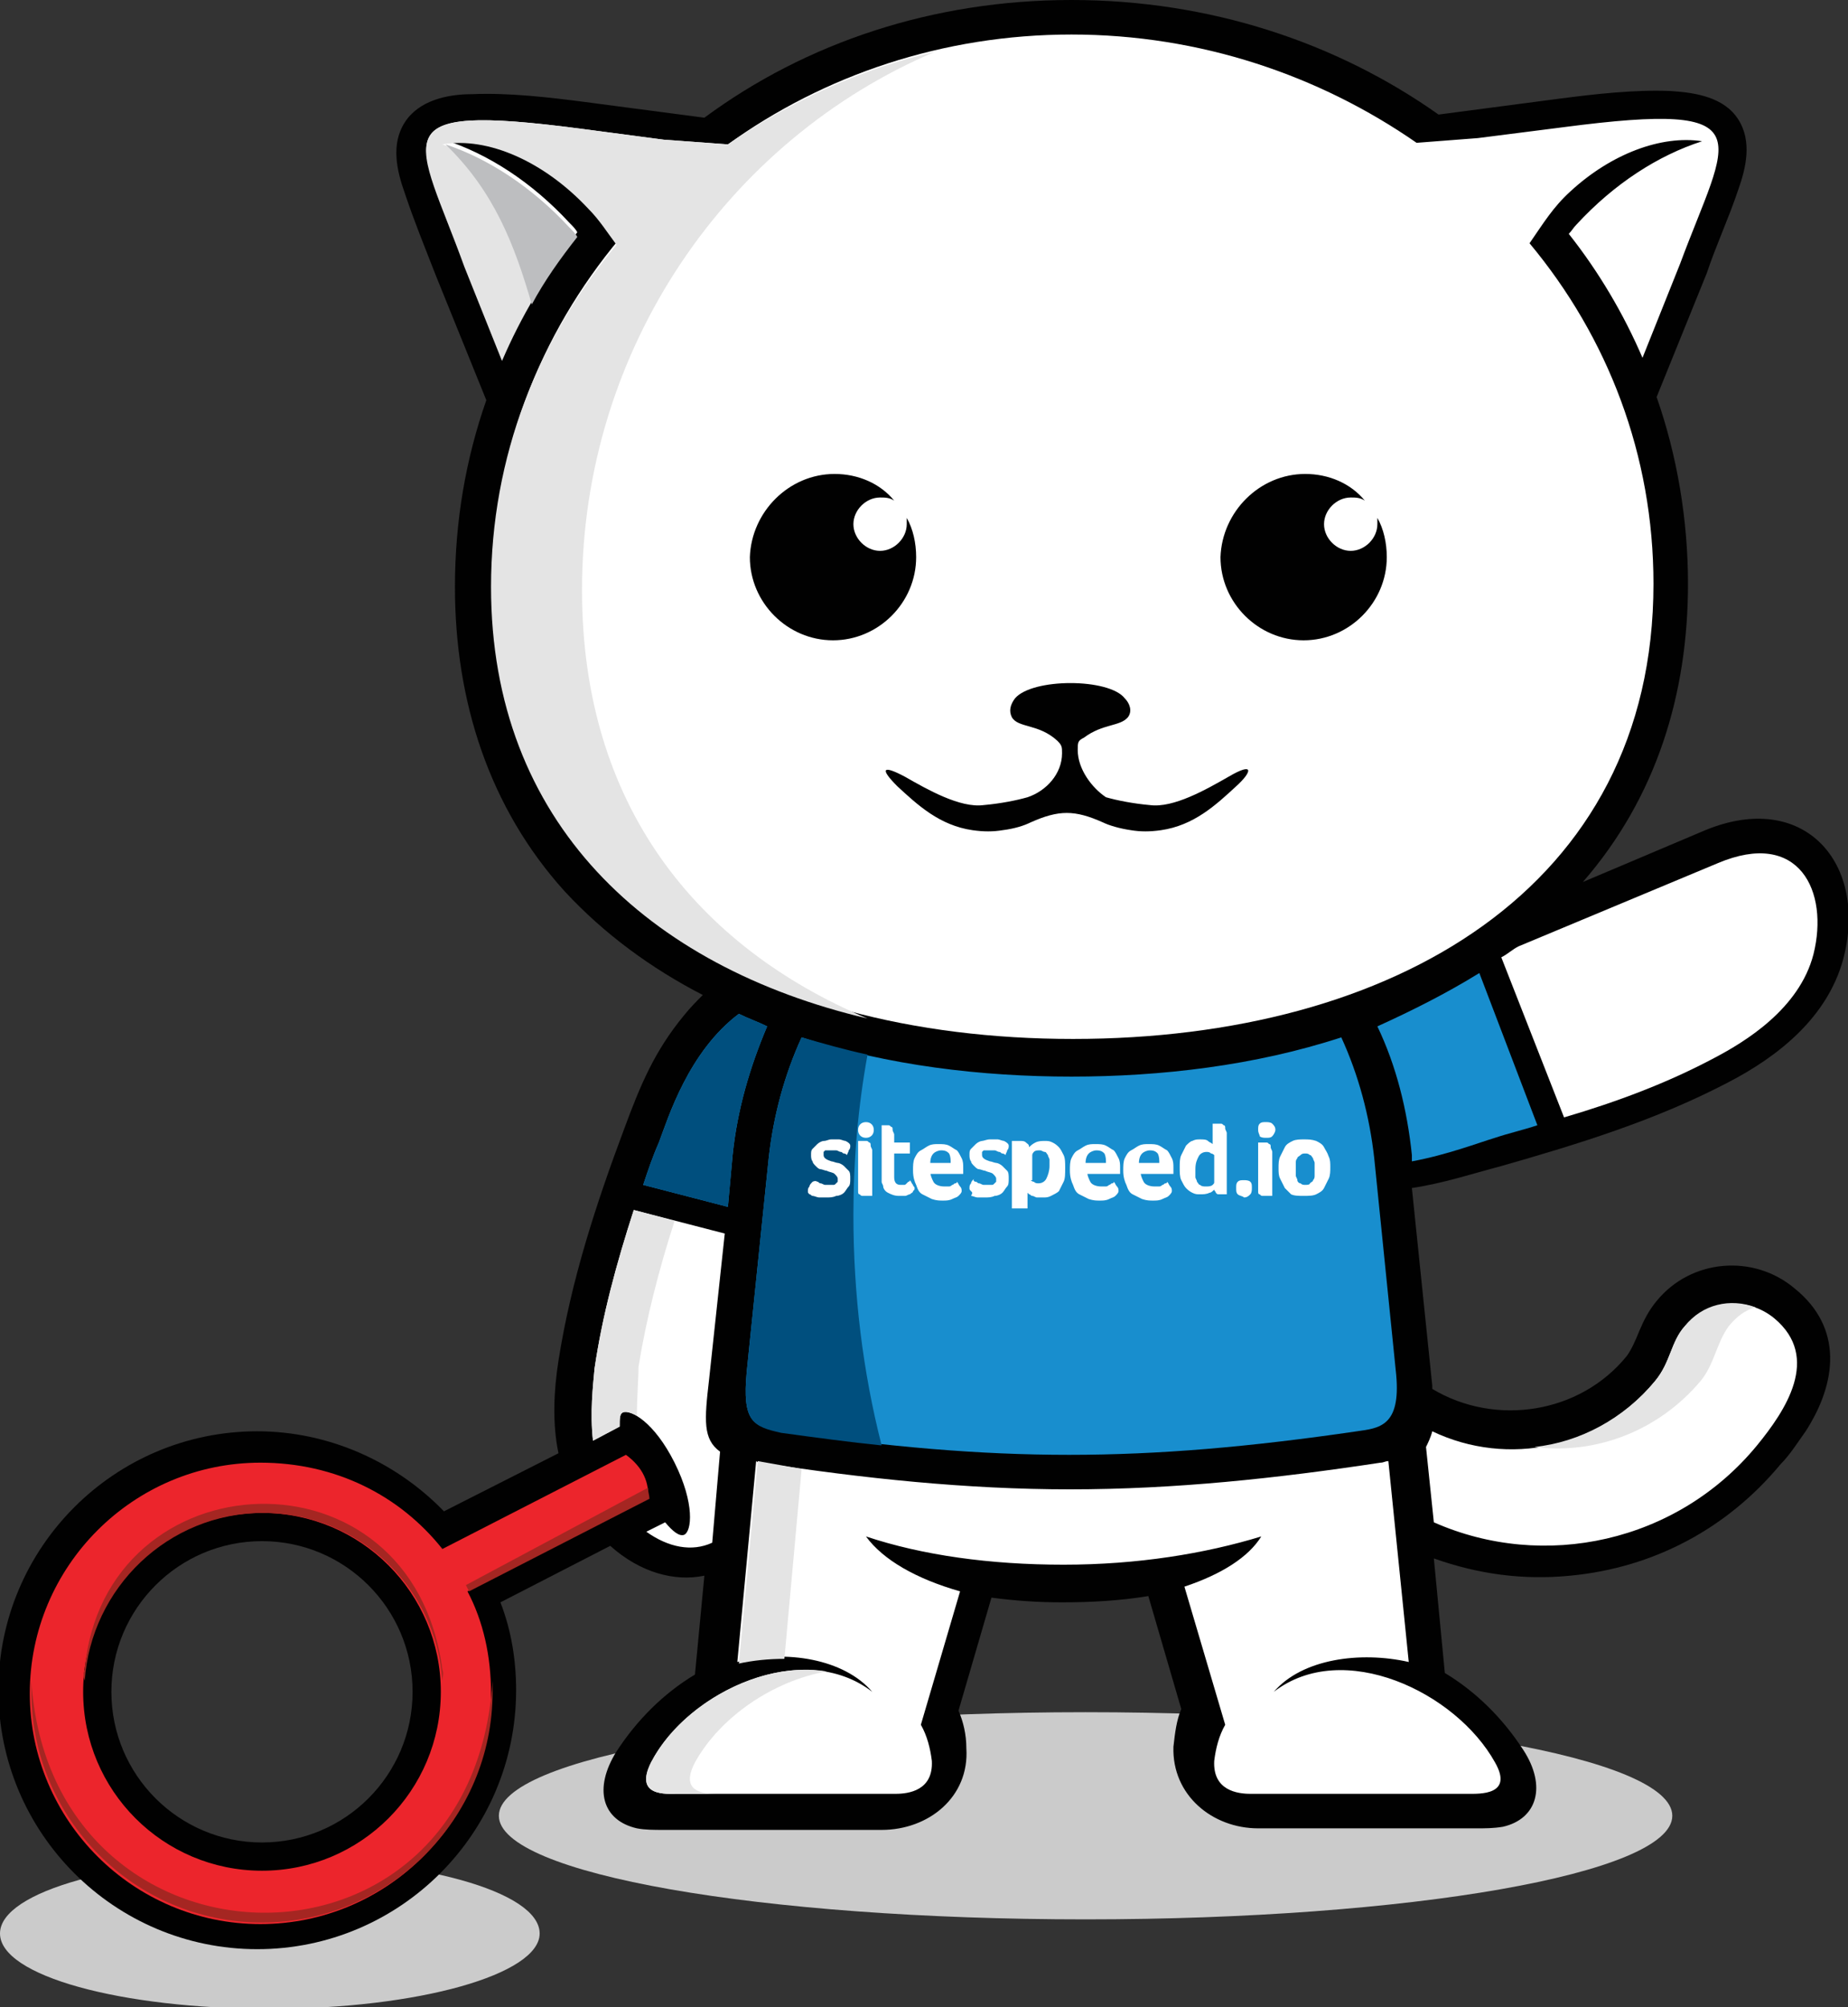 <?xml version="1.0" encoding="utf-8"?>
<!-- Generator: Adobe Illustrator 18.1.1, SVG Export Plug-In . SVG Version: 6.00 Build 0)  -->
<svg version="1.1" id="Layer_1" xmlns="http://www.w3.org/2000/svg" xmlns:xlink="http://www.w3.org/1999/xlink" x="0px" y="0px"
	 viewBox="0 0 117.8 127.9" enable-background="new 0 0 117.8 127.9" xml:space="preserve">
<rect x="0" y="0" width="117.8" height="127.9" fill="#333333" stroke="none"/>
<path fill-rule="evenodd" clip-rule="evenodd" fill="#CBCBCB" d="M17.2,118.4c9.5,0,17.2,2.1,17.2,4.8c0,2.6-7.7,4.8-17.2,4.8
	c-9.5,0-17.2-2.1-17.2-4.8C0,120.5,7.7,118.4,17.2,118.4L17.2,118.4z"/>
<path fill-rule="evenodd" clip-rule="evenodd" fill="#CBCBCB" d="M69.2,109.1c20.7,0,37.4,2.9,37.4,6.6s-16.8,6.6-37.4,6.6
	c-20.7,0-37.4-2.9-37.4-6.6S48.5,109.1,69.2,109.1L69.2,109.1z"/>
<path fill-rule="evenodd" clip-rule="evenodd" fill="#010101" d="M68.3,0c8.8,0,16.9,2.7,23.4,7.3l7.6-1c2.3-0.3,4.9-0.6,7.2-0.5
	c1.6,0.1,3.4,0.4,4.3,1.8c0.9,1.4,0.5,3.1,0,4.5c-0.6,1.8-1.4,3.5-2,5.3l0,0l-3.2,7.9c1.3,3.7,2,7.8,2,11.9c0,7-2,13.6-6.7,19
	l7.8-3.3c6.3-2.6,10.4,2.1,8.8,8.2c-1,3.7-4.1,6.2-7.4,7.9c-4.6,2.4-9.5,3.9-14.4,5.3c-1.9,0.5-3.7,1.1-5.7,1.4l1.3,12.6
	c0,0.1,0,0.1,0,0.2c4,2.4,9.4,1.6,12.4-2.1c0.3-0.4,0.6-1.1,0.8-1.6c0.3-0.7,0.6-1.3,1.1-1.9c2.2-2.7,6.2-3,8.8-0.8
	c3.1,2.5,2.7,6,0.7,9.1c-0.5,0.7-1,1.5-1.6,2.1c-3.4,4.1-8.1,6.6-13.4,7.1c-3,0.3-5.9-0.1-8.7-1.1l0.7,7.3c2,1.2,3.7,2.9,5,4.9
	c1.5,2.3,0.9,4.4-1.3,4.9c-0.6,0.1-1.1,0.1-1.7,0.1l-13.9,0c-2.9,0-5.5-2.1-5.4-5.2c0.1-0.9,0.2-1.7,0.5-2.4l-2.1-7.2
	c-1.8,0.3-3.7,0.4-5.5,0.4c-1.5,0-3-0.1-4.5-0.3l-2.1,7.2c0.3,0.7,0.5,1.5,0.5,2.4c0.2,3.1-2.4,5.2-5.4,5.2l-13.9,0
	c-0.6,0-1.2,0-1.7-0.1c-2.2-0.5-2.8-2.5-1.3-4.9c1.3-2,3-3.7,5-4.9l0.6-6.3c-1.9,0.4-4.1-0.2-6-1.9l-7,3.6c0.7,1.8,1,3.7,1,5.6
	c0,9.1-7.4,16.5-16.5,16.5c-9.1,0-16.5-7.4-16.5-16.5c0-9.1,7.4-16.5,16.5-16.5c4.5,0,8.8,1.9,11.9,5.1l7.3-3.7
	c-0.4-1.9-0.3-4,0-5.9c0.8-5.1,2.4-10,4.2-14.8c1-2.7,1.9-4.9,3.8-7.2c0.4-0.5,0.8-0.9,1.2-1.3c-3.3-1.7-6.3-3.9-8.8-6.6
	C31.2,51.5,29,44.7,29,37.4c0-4.2,0.7-8.2,2-11.9l-3.2-7.9l0,0c-0.7-1.8-1.4-3.5-2-5.3c-0.5-1.4-0.9-3.1,0-4.5
	c0.9-1.4,2.7-1.8,4.3-1.8c2.3-0.1,4.9,0.2,7.2,0.5l7.6,1C51.4,2.7,59.5,0,68.3,0L68.3,0z M7.1,107.8c0-5.3,4.3-9.6,9.6-9.6
	c5.3,0,9.6,4.3,9.6,9.6c0,5.3-4.3,9.6-9.6,9.6C11.4,117.4,7.1,113.1,7.1,107.8L7.1,107.8z"/>
<path fill-rule="evenodd" clip-rule="evenodd" fill="#FFFFFF" d="M45.4,98.3c-1.3,0.6-2.8,0.3-4.2-0.7l1.2-0.6
	c0.5,0.6,0.9,0.9,1.2,0.8c0.5-0.2,0.7-2-0.6-4.6c-1.3-2.6-2.8-3.4-3.3-3.2c-0.2,0.1-0.2,0.4-0.2,0.9l-1.7,0.9
	c-0.2-1.8,0-3.5,0.1-4.6c0.5-3.4,1.4-6.7,2.5-10.1l5.8,1.5l-1,9.3c-0.3,2.6-0.4,3.8,0.7,4.6L45.4,98.3L45.4,98.3z M96.8,60.3
	l12.7-5.3c5.2-2.2,7.1,1.8,6.1,5.8c-0.9,3.5-4.4,5.6-6.3,6.6c-3,1.6-6.2,2.8-9.6,3.8L95.7,61C96.1,60.8,96.4,60.5,96.8,60.3
	L96.8,60.3z M105.5,88c-3.5,4.3-9.4,5.5-14.2,3.2c-0.1,0.4-0.3,0.8-0.4,1l0.5,4.8c7,3.1,15.5,1.3,20.6-4.9c1.8-2.2,4.1-5.6,1.1-8.1
	c-1.7-1.4-4.2-1.2-5.7,0.5C106.5,85.5,106.5,86.8,105.5,88L105.5,88z M75.5,101.1l2.6,8.8c-0.4,0.7-0.6,1.5-0.7,2.3
	c-0.1,1.9,1.5,2.1,2.3,2.1l13.9,0c0.7,0,2.9,0.1,1.7-2c-2.5-4.5-9.7-7.9-14.1-4.5c1.8-2.1,5.5-2.6,8.6-1.9l-1.3-12.8
	c-0.2,0-0.3,0.1-0.5,0.1c-6.6,1-13.1,1.7-19.8,1.7c-6.6,0-13.2-0.7-19.7-1.7c-0.1,0-0.2,0-0.3-0.1L47,105.9c3.1-0.8,6.8-0.2,8.6,1.9
	c-4.4-3.4-11.7-0.1-14.1,4.5c-1.1,2.2,1,2,1.7,2l13.9,0c0.8,0,2.4-0.2,2.3-2.1c-0.1-0.8-0.3-1.6-0.7-2.3l2.5-8.5
	c-2.8-0.8-4.9-2-6-3.5c3.6,1.2,7.9,1.8,12.6,1.8c4.7,0,9-0.7,12.6-1.8C79.6,99.2,77.9,100.3,75.5,101.1L75.5,101.1z"/>
<path fill-rule="evenodd" clip-rule="evenodd" fill="#E4E4E4" d="M40.6,90.2c-0.4-0.2-0.7-0.3-0.9-0.2c-0.2,0.1-0.2,0.4-0.2,0.9
	l-1.7,0.9c-0.2-1.8,0-3.5,0.1-4.6c0.5-3.4,1.4-6.7,2.5-10.1l2.6,0.7c-1,3.1-1.8,6.2-2.3,9.3C40.7,87.9,40.6,89,40.6,90.2L40.6,90.2z
	 M105.5,88c-2,2.4-4.8,3.9-7.7,4.2c3.9,0.5,7.9-1,10.6-4.2c0.9-1.1,1-2.4,1.8-3.5c0.5-0.6,1-1,1.7-1.2c-1.6-0.6-3.4-0.2-4.5,1.2
	C106.5,85.5,106.5,86.8,105.5,88L105.5,88z M51.1,93.6l-2.8-0.5l-0.5,5.4l-0.7,7.5c0.9-0.2,1.9-0.3,2.9-0.3L51.1,93.6L51.1,93.6z
	 M52.7,106.5c-4.2-0.7-9.3,2.1-11.2,5.8c-1.1,2.2,1,2,1.7,2l2.8,0v0c-0.8,0-2.8,0.1-1.7-2C45.9,109.4,49.3,107.1,52.7,106.5
	L52.7,106.5z"/>
<path fill-rule="evenodd" clip-rule="evenodd" fill="#188ECE" d="M47.6,87.4L49,73.8c0.3-2.7,1-5.3,2.1-7.7
	c5.5,1.8,11.5,2.5,17.2,2.5c5.7,0,11.7-0.7,17.2-2.5c1.1,2.4,1.8,5,2.1,7.7L89,87.6c0.3,3.3-1.1,3.4-2.5,3.6c-13.7,2-23,2-36.7,0
	C48,90.9,47.3,90.6,47.6,87.4L47.6,87.4z M94.3,62l3.7,9.7c-0.9,0.3-1.8,0.5-2.7,0.8c-1,0.3-3.1,1.1-5.3,1.5l0-0.4
	c-0.3-2.9-1-5.7-2.2-8.2C90,64.4,92.2,63.3,94.3,62L94.3,62z M46.4,76.9l-5.4-1.4c0.3-0.9,0.6-1.8,1-2.7c0.6-1.6,1.9-5.8,5.1-8.2
	c0.6,0.3,1.2,0.5,1.8,0.8c-1.1,2.6-1.9,5.3-2.2,8.2L46.4,76.9L46.4,76.9z"/>
<path fill-rule="evenodd" clip-rule="evenodd" fill="#004F7E" d="M47.6,87.4L49,73.8c0.3-2.7,1-5.3,2.1-7.7c1.4,0.4,2.8,0.8,4.2,1.1
	c-0.6,3.3-0.9,6.7-0.9,10.2c0,5.1,0.6,10,1.8,14.7c-2-0.2-4.2-0.5-6.4-0.8C48,90.9,47.3,90.6,47.6,87.4L47.6,87.4z M46.4,76.9
	l-5.4-1.4c0.3-0.9,0.6-1.8,1-2.7c0.6-1.6,1.9-5.8,5.1-8.2c0.6,0.3,1.2,0.5,1.8,0.8c-1.1,2.6-1.9,5.3-2.2,8.2L46.4,76.9L46.4,76.9z"
	/>
<path fill-rule="evenodd" clip-rule="evenodd" fill="#FFFFFF" d="M68.3,2.2c8.2,0,15.8,2.6,22,6.9l3.9-0.3l5.5-0.7
	c13-1.7,10.4,0.6,7.4,8.7l-2.4,6c-1.2-2.8-2.8-5.5-4.7-7.9c0.2-0.2,0.3-0.4,0.5-0.6c2.4-2.6,5.2-4.4,8-5.3c-2.6-0.4-5.8,0.8-8.4,3.2
	c-1.1,1-1.7,2-2.6,3.3c5,6,7.9,13.5,7.9,21.7c0,19.4-16.6,29-37,29c-20.4,0-37-9.6-37-29c0-8.3,3-15.9,8.1-22
	c-0.1,0-0.1,0.1-0.1,0.1c-0.6-0.8-1.1-1.6-1.8-2.3c-2.8-3-6.4-4.6-9.3-4.1c2.8,0.9,5.6,2.7,8,5.3c0.2,0.2,0.4,0.4,0.5,0.6
	c-1.9,2.4-3.5,5.1-4.7,7.9l-2.4-6C26.6,8.7,24,6.5,37,8.2l5.3,0.7l4.1,0.3C52.5,4.8,60.1,2.2,68.3,2.2L68.3,2.2z"/>
<path fill-rule="evenodd" clip-rule="evenodd" fill="#E4E4E4" d="M55.3,64.9c-14-3.3-24-12.5-24-27.5c0-8.3,3-15.8,8-21.8
	c-0.6-0.8-1.1-1.6-1.8-2.3c-2.8-3-6.4-4.6-9.3-4.1c2.8,0.9,5.6,2.7,8,5.3c0.2,0.2,0.4,0.4,0.5,0.6c-1.9,2.4-3.5,5.1-4.7,7.9l-2.4-6
	C26.6,8.7,24,6.5,37,8.2l5.3,0.7l4.1,0.3c3.9-2.7,8.4-4.8,13.2-5.9C46.4,8.9,37.1,22.2,37.1,37.6C37.1,51.3,44.4,60.3,55.3,64.9
	L55.3,64.9z"/>
<path fill="#FFFFFF" d="M52.1,75.3c0.1,0,0.1,0.1,0.2,0.1c0.1,0,0.2,0.1,0.3,0.1c0.1,0,0.2,0,0.3,0c0.1,0,0.1,0,0.2,0
	c0.1,0,0.1,0,0.2-0.1c0,0,0.1-0.1,0.1-0.1c0,0,0-0.1,0-0.2c0-0.1-0.1-0.2-0.2-0.3c-0.1-0.1-0.3-0.1-0.5-0.2c-0.1,0-0.3-0.1-0.4-0.1
	c-0.1,0-0.2-0.1-0.3-0.2c-0.1-0.1-0.2-0.2-0.2-0.3c-0.1-0.1-0.1-0.3-0.1-0.4c0-0.2,0-0.3,0.1-0.4c0.1-0.1,0.2-0.2,0.3-0.3
	c0.1-0.1,0.3-0.2,0.4-0.2c0.2,0,0.3-0.1,0.5-0.1c0.2,0,0.4,0,0.5,0c0.1,0,0.3,0.1,0.4,0.1c0.2,0.1,0.3,0.2,0.3,0.3
	c0,0.1,0,0.2-0.1,0.3c0,0.1-0.1,0.2-0.1,0.3c0,0-0.1-0.1-0.2-0.1c-0.1,0-0.1-0.1-0.2-0.1c-0.1,0-0.2-0.1-0.3-0.1c-0.1,0-0.2,0-0.3,0
	c-0.1,0-0.1,0-0.2,0c-0.1,0-0.1,0-0.2,0c0,0-0.1,0.1-0.1,0.1c0,0,0,0.1,0,0.2c0,0.2,0.2,0.3,0.5,0.4c0.1,0,0.3,0.1,0.4,0.1
	c0.1,0,0.3,0.1,0.4,0.2c0.1,0.1,0.2,0.2,0.3,0.3c0.1,0.1,0.1,0.3,0.1,0.5c0,0.2,0,0.4-0.1,0.5c-0.1,0.1-0.2,0.3-0.3,0.4
	c-0.1,0.1-0.3,0.2-0.5,0.2c-0.2,0.1-0.4,0.1-0.6,0.1c-0.2,0-0.4,0-0.5,0c-0.1,0-0.3-0.1-0.4-0.1c-0.1,0-0.1-0.1-0.2-0.1
	c-0.1-0.1-0.1-0.1-0.1-0.2c0-0.1,0-0.2,0.1-0.3c0-0.1,0.1-0.2,0.2-0.3C52,75.2,52.1,75.3,52.1,75.3L52.1,75.3z M55.2,71.5
	c0.3,0,0.5,0.2,0.5,0.5c0,0.3-0.2,0.5-0.5,0.5c-0.3,0-0.5-0.2-0.5-0.5C54.7,71.7,54.9,71.5,55.2,71.5L55.2,71.5z M78.9,76.1
	c-0.1-0.1-0.1-0.2-0.1-0.4c0-0.2,0-0.3,0.1-0.4c0.1-0.1,0.2-0.1,0.4-0.1c0.1,0,0.3,0,0.4,0.1c0.1,0.1,0.1,0.2,0.1,0.4
	c0,0.1,0,0.3-0.1,0.4c-0.1,0.1-0.2,0.2-0.4,0.2C79.2,76.2,79,76.2,78.9,76.1L78.9,76.1z M80.2,72.8c0,0,0.1,0,0.1,0
	c0.1,0,0.1,0,0.2,0c0.1,0,0.1,0,0.2,0c0.1,0,0.1,0,0.2,0.1c0.1,0,0.1,0.1,0.1,0.2c0,0.1,0.1,0.2,0.1,0.3v2.8c0,0-0.1,0-0.1,0
	c-0.1,0-0.1,0-0.2,0c-0.1,0-0.2,0-0.3,0c-0.1,0-0.1,0-0.2-0.1c-0.1,0-0.1-0.1-0.1-0.2c0-0.1,0-0.2,0-0.3V72.8L80.2,72.8z M80.2,72
	c0-0.2,0-0.3,0.1-0.4c0.1-0.1,0.2-0.1,0.4-0.1c0.1,0,0.3,0,0.4,0.1c0.1,0.1,0.2,0.2,0.2,0.4c0,0.1-0.1,0.3-0.2,0.4
	c-0.1,0.1-0.2,0.1-0.4,0.1c-0.1,0-0.3,0-0.4-0.1C80.3,72.3,80.2,72.2,80.2,72L80.2,72z M81.9,75.7c-0.1-0.2-0.2-0.4-0.3-0.6
	c-0.1-0.2-0.1-0.4-0.1-0.7c0-0.2,0-0.5,0.1-0.7c0.1-0.2,0.2-0.4,0.3-0.6c0.1-0.2,0.3-0.3,0.5-0.4c0.2-0.1,0.5-0.1,0.7-0.1
	c0.3,0,0.5,0,0.8,0.1c0.2,0.1,0.4,0.2,0.5,0.4c0.1,0.2,0.2,0.3,0.3,0.6c0.1,0.2,0.1,0.4,0.1,0.7c0,0.2,0,0.5-0.1,0.7
	c-0.1,0.2-0.2,0.4-0.3,0.6c-0.1,0.2-0.3,0.3-0.5,0.4c-0.2,0.1-0.5,0.1-0.8,0.1c-0.3,0-0.6,0-0.8-0.1C82.2,76,82.1,75.9,81.9,75.7
	L81.9,75.7z M82.9,75.4c0.1,0.1,0.2,0.1,0.3,0.1c0.1,0,0.3,0,0.3-0.1c0.1-0.1,0.2-0.1,0.2-0.2c0.1-0.1,0.1-0.2,0.1-0.3
	c0-0.1,0-0.3,0-0.4c0-0.1,0-0.3,0-0.4c0-0.1-0.1-0.2-0.1-0.3c-0.1-0.1-0.1-0.2-0.2-0.2c-0.1-0.1-0.2-0.1-0.3-0.1
	c-0.1,0-0.2,0-0.3,0.1c-0.1,0.1-0.2,0.1-0.2,0.2c-0.1,0.1-0.1,0.2-0.1,0.3c0,0.1,0,0.2,0,0.4c0,0.1,0,0.3,0,0.4
	c0,0.1,0.1,0.2,0.1,0.3S82.8,75.4,82.9,75.4L82.9,75.4z M64.7,72.7C64.8,72.7,64.8,72.7,64.7,72.7c0.1,0,0.1,0,0.2,0
	c0,0,0.1,0,0.1,0c0.2,0,0.3,0,0.4,0.1c0.1,0.1,0.2,0.1,0.2,0.3c0.1-0.1,0.2-0.2,0.4-0.3c0.2-0.1,0.4-0.1,0.6-0.1
	c0.2,0,0.3,0,0.5,0.1c0.2,0.1,0.3,0.2,0.4,0.3c0.1,0.1,0.2,0.3,0.3,0.5c0.1,0.2,0.1,0.5,0.1,0.8c0,0.4,0,0.7-0.1,0.9
	c-0.1,0.2-0.2,0.4-0.3,0.6c-0.1,0.1-0.3,0.2-0.5,0.3c-0.2,0.1-0.3,0.1-0.5,0.1c-0.1,0-0.3,0-0.4,0c-0.1,0-0.2-0.1-0.3-0.1
	c-0.1,0-0.1-0.1-0.2-0.1c0,0-0.1-0.1-0.1-0.1V77h-1V72.7L64.7,72.7z M65.7,75.2c0,0,0.1,0.1,0.2,0.1c0.1,0.1,0.2,0.1,0.3,0.1
	c0.2,0,0.4-0.1,0.5-0.3c0.1-0.2,0.2-0.5,0.2-0.8c0-0.1,0-0.3,0-0.4c0-0.1-0.1-0.2-0.1-0.3c-0.1-0.1-0.1-0.2-0.2-0.2
	c-0.1,0-0.2-0.1-0.3-0.1c-0.2,0-0.3,0-0.4,0.1c-0.1,0.1-0.1,0.2-0.1,0.2V75.2L65.7,75.2z M69.3,74.6c0,0.3,0.1,0.5,0.2,0.7
	c0.1,0.2,0.4,0.3,0.7,0.3c0.1,0,0.2,0,0.3,0c0.1,0,0.2-0.1,0.2-0.1c0.1,0,0.1-0.1,0.2-0.1c0.1,0,0.1-0.1,0.1-0.1
	c0.1,0.1,0.1,0.2,0.2,0.3c0.1,0.1,0.1,0.2,0.1,0.3c0,0.1-0.1,0.2-0.2,0.3c-0.1,0.1-0.2,0.1-0.4,0.2c-0.2,0.1-0.4,0.1-0.6,0.1
	c-0.2,0-0.4,0-0.7-0.1c-0.2-0.1-0.4-0.2-0.6-0.3c-0.2-0.1-0.3-0.3-0.4-0.6c-0.1-0.2-0.2-0.5-0.2-0.9c0-0.3,0-0.6,0.1-0.8
	c0.1-0.2,0.2-0.4,0.4-0.5c0.2-0.1,0.3-0.2,0.5-0.3c0.2-0.1,0.4-0.1,0.6-0.1c0.3,0,0.5,0,0.7,0.1c0.2,0.1,0.3,0.2,0.5,0.3
	c0.1,0.1,0.2,0.3,0.3,0.5c0.1,0.2,0.1,0.4,0.1,0.6c0,0,0,0.1,0,0.1c0,0,0,0.1,0,0.1c0,0,0,0.1,0,0.1c0,0,0,0.1,0,0.1H69.3L69.3,74.6
	z M70.5,74.1c0-0.2,0-0.4-0.1-0.6c-0.1-0.1-0.2-0.2-0.5-0.2c-0.2,0-0.4,0.1-0.5,0.2c-0.1,0.1-0.2,0.3-0.2,0.6H70.5L70.5,74.1z
	 M72.7,74.6c0,0.3,0.1,0.5,0.2,0.7c0.1,0.2,0.4,0.3,0.7,0.3c0.1,0,0.2,0,0.3,0c0.1,0,0.2-0.1,0.2-0.1c0.1,0,0.1-0.1,0.2-0.1
	c0.1,0,0.1-0.1,0.1-0.1c0.1,0.1,0.1,0.2,0.2,0.3c0.1,0.1,0.1,0.2,0.1,0.3c0,0.1-0.1,0.2-0.2,0.3c-0.1,0.1-0.2,0.1-0.4,0.2
	c-0.2,0.1-0.4,0.1-0.6,0.1c-0.2,0-0.4,0-0.7-0.1c-0.2-0.1-0.4-0.2-0.6-0.3c-0.2-0.1-0.3-0.3-0.4-0.6c-0.1-0.2-0.2-0.5-0.2-0.9
	c0-0.3,0-0.6,0.1-0.8c0.1-0.2,0.2-0.4,0.4-0.5c0.2-0.1,0.3-0.2,0.5-0.3c0.2-0.1,0.4-0.1,0.6-0.1c0.3,0,0.5,0,0.7,0.1
	c0.2,0.1,0.3,0.2,0.5,0.3c0.1,0.1,0.2,0.3,0.3,0.5c0.1,0.2,0.1,0.4,0.1,0.6c0,0,0,0.1,0,0.1c0,0,0,0.1,0,0.1c0,0,0,0.1,0,0.1
	c0,0,0,0.1,0,0.1H72.7L72.7,74.6z M73.9,74.1c0-0.2,0-0.4-0.1-0.6c-0.1-0.1-0.2-0.2-0.5-0.2c-0.2,0-0.4,0.1-0.5,0.2
	c-0.1,0.1-0.2,0.3-0.2,0.6H73.9L73.9,74.1z M77.4,73.6c0,0-0.1-0.1-0.2-0.1c-0.1-0.1-0.2-0.1-0.3-0.1c-0.2,0-0.4,0.1-0.5,0.3
	c-0.1,0.2-0.2,0.4-0.2,0.8c0,0.2,0,0.3,0,0.5c0,0.1,0.1,0.2,0.1,0.3c0.1,0.1,0.1,0.2,0.2,0.2c0.1,0.1,0.2,0.1,0.4,0.1
	c0.1,0,0.3,0,0.4-0.1c0.1-0.1,0.1-0.1,0.1-0.2V73.6L77.4,73.6z M77.7,76.1c-0.1,0-0.1,0-0.2-0.1c0-0.1-0.1-0.1-0.1-0.2
	c-0.1,0.1-0.2,0.2-0.3,0.2c-0.2,0.1-0.4,0.1-0.6,0.1c-0.2,0-0.3,0-0.5-0.1c-0.2-0.1-0.3-0.2-0.4-0.3c-0.1-0.1-0.2-0.3-0.3-0.5
	c-0.1-0.2-0.1-0.5-0.1-0.8c0-0.3,0-0.6,0.1-0.8c0.1-0.2,0.2-0.4,0.3-0.6c0.1-0.1,0.3-0.3,0.4-0.3c0.2-0.1,0.3-0.1,0.5-0.1
	c0.2,0,0.4,0,0.5,0.1c0.1,0.1,0.2,0.1,0.3,0.2v-1.3c0,0,0.1,0,0.1,0c0.1,0,0.1,0,0.2,0c0.1,0,0.2,0,0.2,0c0.1,0,0.1,0,0.2,0.1
	c0.1,0,0.1,0.1,0.1,0.2c0,0.1,0.1,0.2,0.1,0.3v3.9H77.7L77.7,76.1z M62.2,75.3c0.1,0,0.1,0.1,0.2,0.1c0.1,0,0.2,0.1,0.3,0.1
	c0.1,0,0.2,0,0.3,0c0.1,0,0.1,0,0.2,0c0.1,0,0.1,0,0.2-0.1c0,0,0.1-0.1,0.1-0.1c0,0,0-0.1,0-0.2c0-0.1-0.1-0.2-0.2-0.3
	c-0.1-0.1-0.3-0.1-0.5-0.2c-0.1,0-0.3-0.1-0.4-0.1c-0.1,0-0.2-0.1-0.3-0.2c-0.1-0.1-0.2-0.2-0.2-0.3c-0.1-0.1-0.1-0.3-0.1-0.4
	c0-0.2,0-0.3,0.1-0.4c0.1-0.1,0.2-0.2,0.3-0.3c0.1-0.1,0.3-0.2,0.4-0.2s0.3-0.1,0.5-0.1c0.2,0,0.4,0,0.5,0c0.1,0,0.3,0.1,0.4,0.1
	c0.2,0.1,0.3,0.2,0.3,0.3c0,0.1,0,0.2-0.1,0.3c0,0.1-0.1,0.2-0.1,0.3c0,0-0.1-0.1-0.2-0.1c-0.1,0-0.1-0.1-0.2-0.1
	c-0.1,0-0.2-0.1-0.3-0.1c-0.1,0-0.2,0-0.3,0c-0.1,0-0.1,0-0.2,0c-0.1,0-0.1,0-0.2,0c0,0-0.1,0.1-0.1,0.1c0,0,0,0.1,0,0.2
	c0,0.2,0.2,0.3,0.5,0.4c0.1,0,0.3,0.1,0.4,0.1c0.1,0,0.3,0.1,0.4,0.2c0.1,0.1,0.2,0.2,0.3,0.3c0.1,0.1,0.1,0.3,0.1,0.5
	c0,0.2,0,0.4-0.1,0.5c-0.1,0.1-0.2,0.3-0.3,0.4c-0.1,0.1-0.3,0.2-0.5,0.2c-0.2,0.1-0.4,0.1-0.6,0.1c-0.2,0-0.4,0-0.5,0
	c-0.1,0-0.3-0.1-0.4-0.1C62,76,62,76,61.9,75.9c-0.1-0.1-0.1-0.1-0.1-0.2c0-0.1,0-0.2,0.1-0.3c0-0.1,0.1-0.2,0.2-0.3
	C62,75.2,62.1,75.3,62.2,75.3L62.2,75.3z M54.7,72.7c0,0,0.1,0,0.1,0c0.1,0,0.1,0,0.2,0c0.1,0,0.2,0,0.2,0c0.1,0,0.1,0,0.2,0.1
	c0.1,0,0.1,0.1,0.1,0.2c0,0.1,0.1,0.2,0.1,0.3v2.9c0,0-0.1,0-0.1,0c-0.1,0-0.1,0-0.2,0c-0.1,0-0.2,0-0.3,0c-0.1,0-0.1,0-0.2-0.1
	c-0.1,0-0.1-0.1-0.1-0.2c0-0.1,0-0.2,0-0.3V72.7L54.7,72.7z M56.1,71.7c0,0,0.1,0,0.1,0c0,0,0.1,0,0.1,0c0,0,0.1,0,0.1,0
	c0.1,0,0.2,0,0.2,0c0.1,0,0.1,0,0.2,0.1c0.1,0,0.1,0.1,0.1,0.2c0,0.1,0.1,0.2,0.1,0.3v0.5h1v0.7h-1V75c0,0.3,0.1,0.5,0.4,0.5
	c0.1,0,0.1,0,0.2,0c0.1,0,0.1,0,0.2-0.1c0,0,0.1-0.1,0.1-0.1c0,0,0.1,0,0.1-0.1c0.1,0.1,0.1,0.2,0.2,0.3c0,0.1,0.1,0.1,0.1,0.2
	c0,0.1,0,0.1-0.1,0.2c0,0.1-0.1,0.1-0.2,0.2c-0.1,0-0.2,0.1-0.3,0.1c-0.1,0-0.3,0-0.4,0c-0.3,0-0.5-0.1-0.7-0.2
	c-0.2-0.1-0.3-0.3-0.3-0.4c0-0.1-0.1-0.2-0.1-0.3c0-0.1,0-0.2,0-0.3V71.7L56.1,71.7z M59.3,74.6c0,0.3,0.1,0.5,0.2,0.7
	c0.1,0.2,0.4,0.3,0.7,0.3c0.1,0,0.2,0,0.3,0c0.1,0,0.2-0.1,0.2-0.1c0.1,0,0.1-0.1,0.2-0.1c0.1,0,0.1-0.1,0.1-0.1
	c0.1,0.1,0.1,0.2,0.2,0.3c0.1,0.1,0.1,0.2,0.1,0.3c0,0.1-0.1,0.2-0.2,0.3c-0.1,0.1-0.2,0.1-0.4,0.2c-0.2,0.1-0.4,0.1-0.6,0.1
	c-0.2,0-0.4,0-0.7-0.1c-0.2-0.1-0.4-0.2-0.6-0.3c-0.2-0.1-0.3-0.3-0.4-0.6c-0.1-0.2-0.2-0.5-0.2-0.9c0-0.3,0-0.6,0.1-0.8
	c0.1-0.2,0.2-0.4,0.4-0.5c0.2-0.1,0.3-0.2,0.5-0.3c0.2-0.1,0.4-0.1,0.6-0.1c0.3,0,0.5,0,0.7,0.1c0.2,0.1,0.3,0.2,0.5,0.3
	c0.1,0.1,0.2,0.3,0.3,0.5c0.1,0.2,0.1,0.4,0.1,0.6c0,0,0,0.1,0,0.1c0,0,0,0.1,0,0.1c0,0,0,0.1,0,0.1c0,0,0,0.1,0,0.1H59.3L59.3,74.6
	z M60.6,74.1c0-0.2,0-0.4-0.1-0.6c-0.1-0.1-0.2-0.2-0.5-0.2c-0.2,0-0.4,0.1-0.5,0.2c-0.1,0.1-0.2,0.3-0.2,0.6H60.6L60.6,74.1z"/>
<path fill-rule="evenodd" clip-rule="evenodd" fill="#EC252C" d="M28.2,98.7l11.7-6c1.1,0.8,1.5,1.8,1.4,2.8l-11.5,5.9
	c1,1.9,1.5,4.1,1.5,6.5c0,8.1-6.6,14.7-14.7,14.7c-8.1,0-14.7-6.6-14.7-14.7c0-8.1,6.6-14.7,14.7-14.7
	C21.4,93.2,25.5,95.3,28.2,98.7L28.2,98.7z M5.3,107.8c0-6.3,5.1-11.4,11.4-11.4c6.3,0,11.4,5.1,11.4,11.4c0,6.3-5.1,11.4-11.4,11.4
	C10.4,119.2,5.3,114.1,5.3,107.8L5.3,107.8z"/>
<path fill-rule="evenodd" clip-rule="evenodd" fill="#A52622" d="M41.3,94.8c0,0.2,0.1,0.5,0.1,0.7l-11.5,5.9c-0.2-0.4,0,0-0.2-0.4
	L41.3,94.8L41.3,94.8z M31.4,107.1c0,0.2,0,0.5,0,0.7c0,8.1-6.6,14.7-14.7,14.7c-8.1,0-14.7-6.6-14.7-14.7c0-0.2,0-0.5,0-0.7
	C3.2,126.4,30.1,127.2,31.4,107.1L31.4,107.1z M5.4,107.1c0.4-5.9,5.3-10.7,11.4-10.7c6,0,11,4.7,11.4,10.7c0-0.2,0.1-0.5,0-0.7
	c-1.9-14.6-21.6-13.6-22.8,0C5.3,106.6,5.3,106.8,5.4,107.1L5.4,107.1z"/>
<path fill-rule="evenodd" clip-rule="evenodd" fill="#BDBEC0" d="M28.3,9.1L28.3,9.1L28.3,9.1L28.3,9.1L28.3,9.1z M28.4,9.2
	c2.7,0.9,5.5,2.7,7.9,5.3c0.2,0.2,0.4,0.4,0.5,0.6c-1.1,1.4-2.1,2.8-2.9,4.3C32.8,15.6,31.5,12.2,28.4,9.2L28.4,9.2z"/>
<path fill-rule="evenodd" clip-rule="evenodd" fill="#010101" d="M53.2,30.2c1.5,0,2.9,0.6,3.8,1.7c-0.3-0.2-0.6-0.2-0.9-0.2
	c-0.9,0-1.7,0.8-1.7,1.7c0,0.9,0.8,1.7,1.7,1.7c0.9,0,1.7-0.8,1.7-1.7c0-0.1,0-0.2,0-0.4c0.4,0.7,0.6,1.6,0.6,2.5
	c0,2.9-2.4,5.3-5.3,5.3c-2.9,0-5.3-2.4-5.3-5.3C47.9,32.6,50.3,30.2,53.2,30.2L53.2,30.2z M68.7,47.8c0-0.5,0-0.6,0.4-0.8
	c1.2-0.9,2.3-0.7,2.8-1.3c0.3-0.4,0.1-0.9-0.2-1.2c-1-1.3-5.9-1.3-7,0c-0.3,0.4-0.4,0.8-0.2,1.2c0.4,0.7,1.7,0.4,2.9,1.5
	c0.3,0.3,0.3,0.4,0.3,0.8c0,1.3-1,2.4-2.2,2.8c-0.7,0.2-1.7,0.4-2.8,0.5c-1.5,0.2-3.6-1-5-1.8c-1.5-0.8-1.6-0.5-0.5,0.6
	c1.3,1.2,2.7,2.5,4.8,2.8c0.7,0.1,1.3,0.1,1.9,0c0.8-0.1,1.4-0.3,1.8-0.5c0.9-0.4,1.6-0.6,2.3-0.6s1.4,0.2,2.3,0.6
	c0.4,0.2,1.1,0.4,1.8,0.5c0.6,0.1,1.2,0.1,1.9,0c2.1-0.3,3.5-1.6,4.8-2.8c1-0.9,1.2-1.6-0.5-0.6c-1.4,0.8-3.5,2-5,1.8
	c-1.1-0.1-2.1-0.3-2.8-0.5C69.6,50.2,68.7,49,68.7,47.8L68.7,47.8z M83.2,30.2c1.5,0,2.9,0.6,3.8,1.7c-0.3-0.2-0.6-0.2-0.9-0.2
	c-0.9,0-1.7,0.8-1.7,1.7c0,0.9,0.8,1.7,1.7,1.7c0.9,0,1.7-0.8,1.7-1.7c0-0.1,0-0.2,0-0.4c0.4,0.7,0.6,1.6,0.6,2.5
	c0,2.9-2.4,5.3-5.3,5.3c-2.9,0-5.3-2.4-5.3-5.3C77.9,32.6,80.3,30.2,83.2,30.2L83.2,30.2z"/>
</svg>
